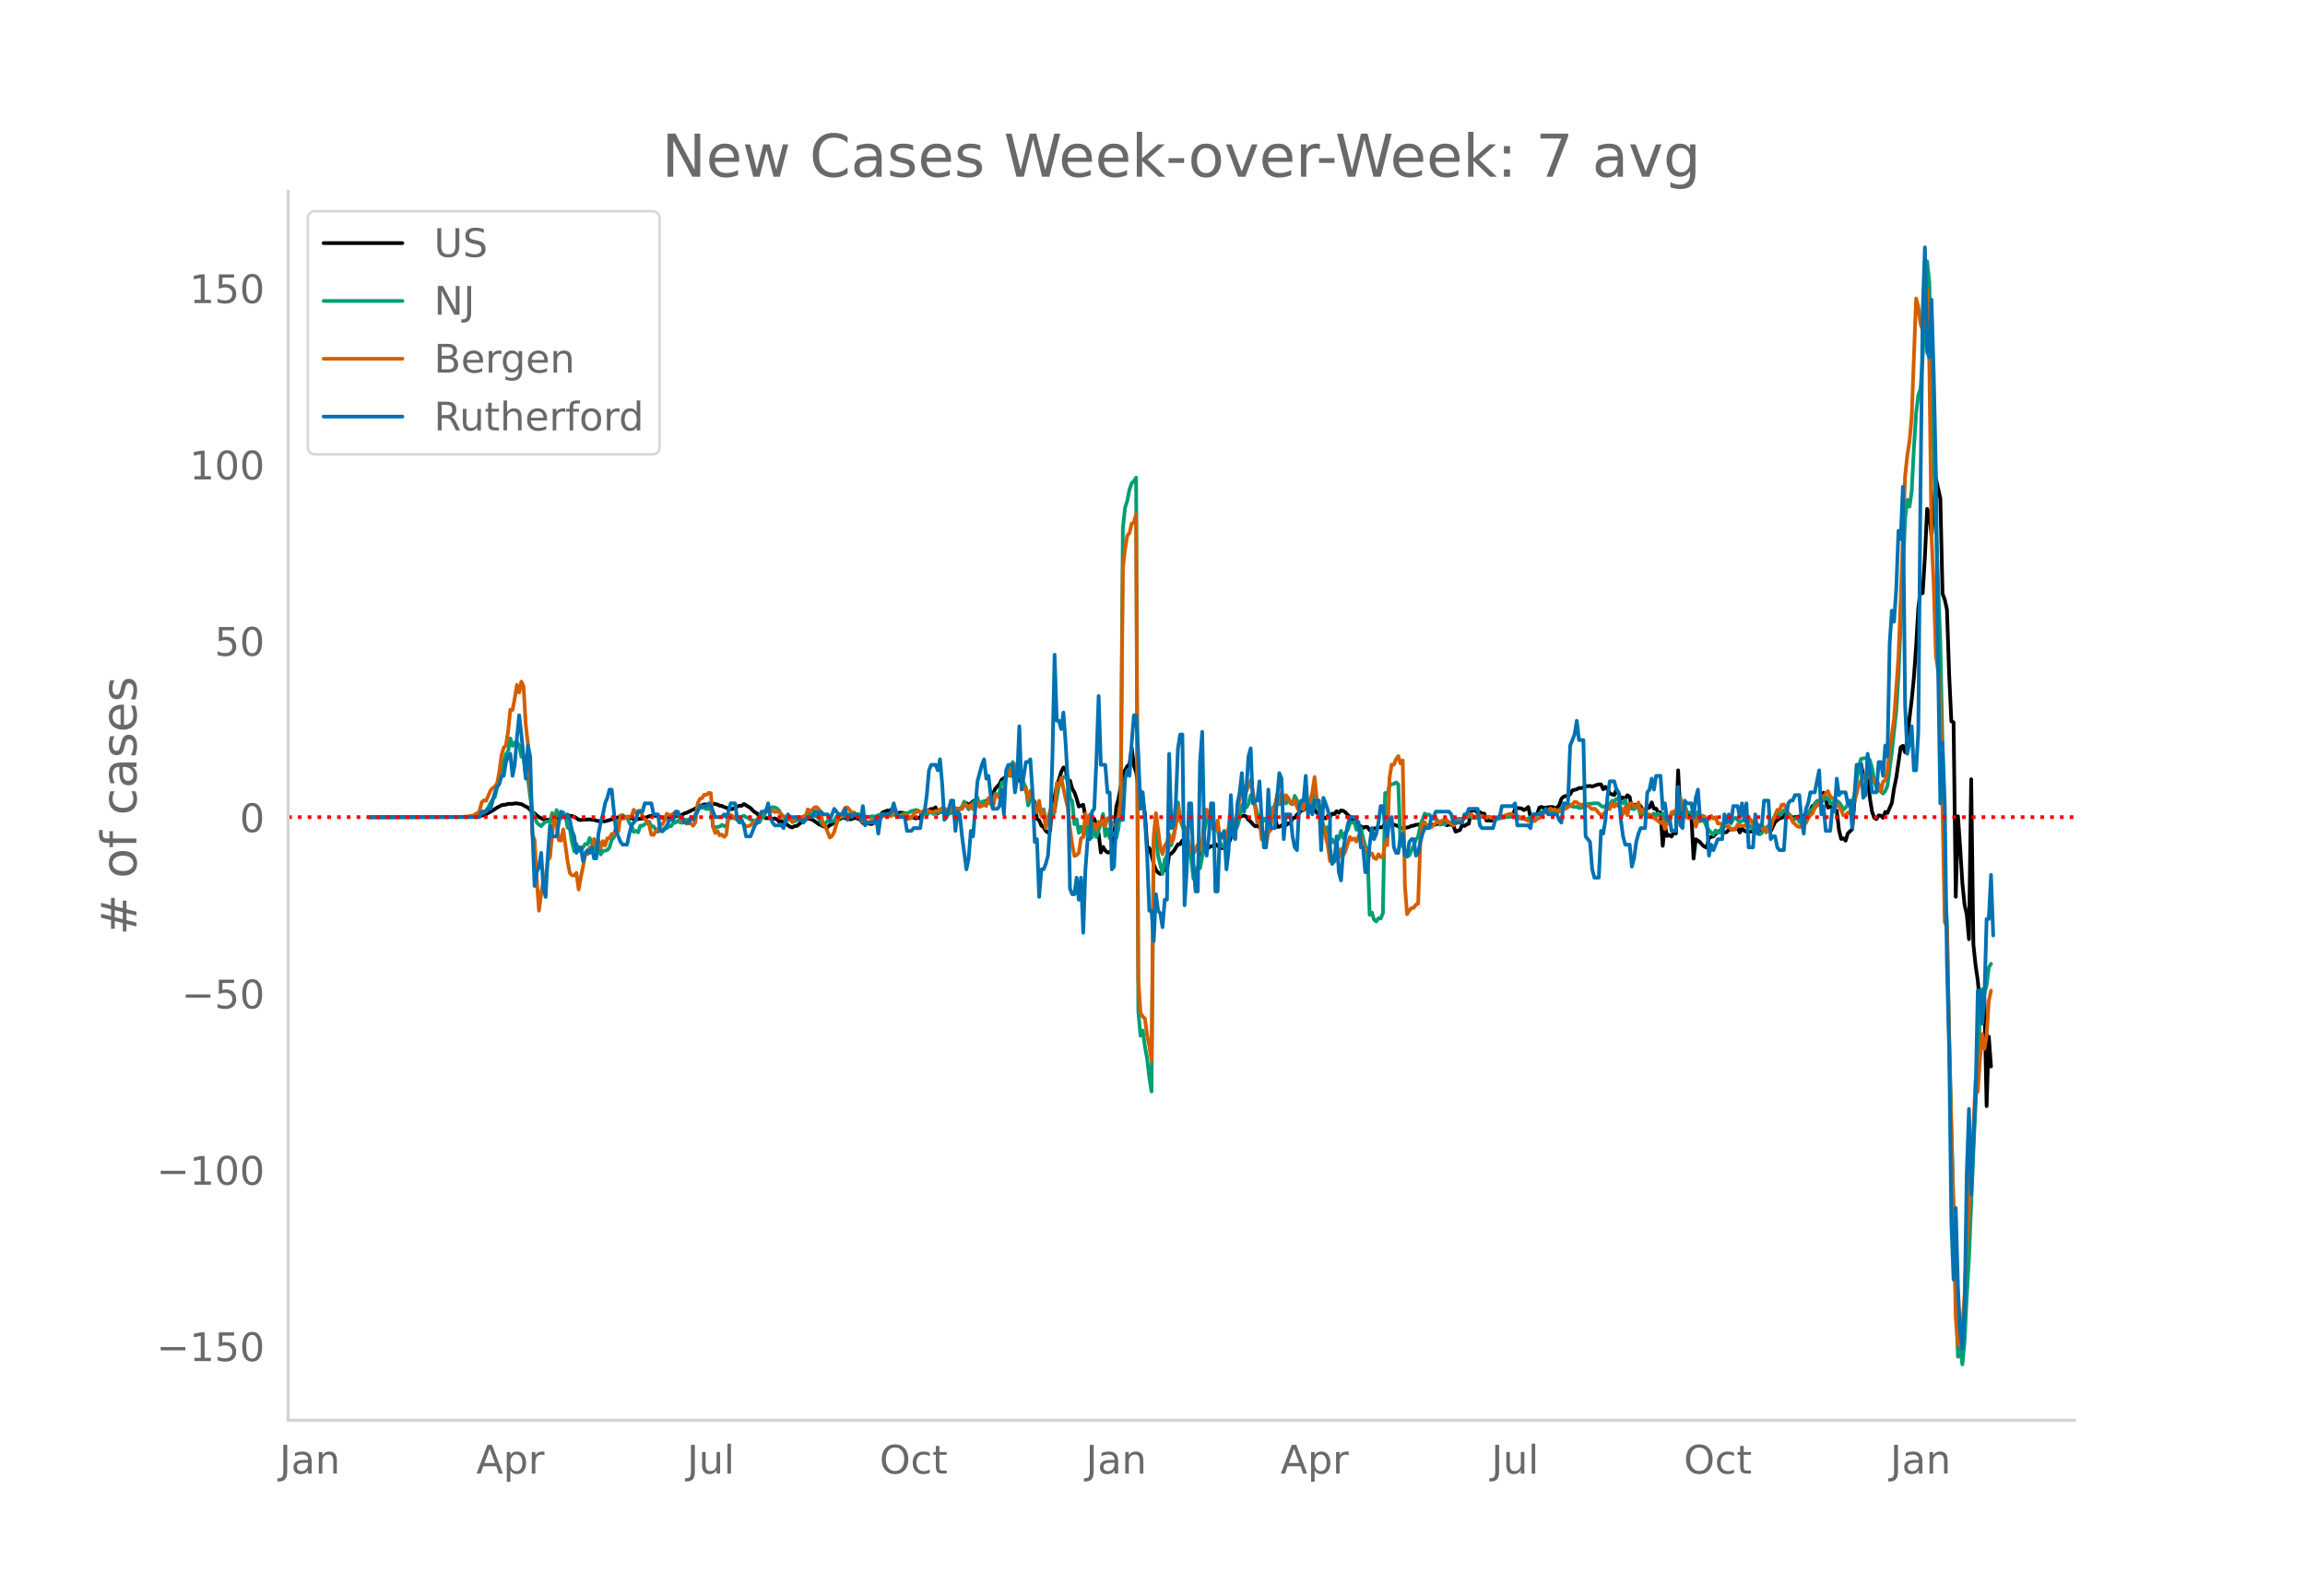 <svg height="864" viewBox="0 0 936 648" width="1248" xmlns="http://www.w3.org/2000/svg" xmlns:xlink="http://www.w3.org/1999/xlink"><defs><style>*{stroke-linecap:butt;stroke-linejoin:round}</style></defs><g id="figure_1"><path d="M0 648h936V0H0z" style="fill:#fff" id="patch_1"/><g id="axes_1"><path d="M117 576.72h725.4V77.76H117z" style="fill:none" id="patch_2"/><path clip-path="url(#p78cca2e8a1)" d="m149.973 331.808 40.265-.104 3.58-.146 1.789-.33 1.79-.615 1.789-1.002.895-.493 1.79-1.203.894-.415.895-.543 1.79-.227.894-.314 1.79.008.894-.204.895.032 1.79.279 2.684 1.457.895.863.895 1.085.894.347.895.91.895.59 1.79.92.894.194.895-.003.895.208.895-.423.894-.154.895-.036.895-.327.895-.449.895-.581.894-.2.895.362 1.79.048.894.348.895.499.895.682.895.124.895-.184 1.79-.01.894-.096.895.222.895-.02.894.325.895.194 2.684.088 1.79-.518.895-.282.895-.532.894-.006.895-.33 1.79.047.894.011.895-.144.895.432.895.047.895.39.894.124 1.79-.356.895.026 2.684-.94 1.79-.357 1.79.289.894.404.895.242 1.79-.256.894.46 2.684-.738.895-.502.895.004.895-.204.895-.534.894-.241 3.58-1.733 1.79-1.097.894-.224.895-.366.894.082 1.79-.3.895-.079 1.79.351.894.49.895.076.895.476.894.218.895.627.895.035.895-.188 1.79-.885.894-.363.895.037.895-.715 2.684 1.616.895.993.895.738.894.467.895 1.339.895.006.895-.162.895.78.894-.06.895.115.895.271.895-.288.894.439.895.89.895-.29.895.686.895.461 1.79 1.277.894.217.895-.52.894-.07 2.685-2.143 1.79-.887 1.789.433 1.79 1.201.894.737.895.285.895.547.895.076.894.216.895-.782.895-.378.895-.846 3.579-1.982.895.424.894-.556.895.946.895-.075.895-.499.895.121.894.282.895.462.895 1.245.895-.858 1.79 1.196.894.05.895-.423 1.79-3.018.894-.315.895-.971 1.79-.73.894.02.895-.395.895.755.895.227.894.459.895-.273 1.79.243.895 2.222.894-.506.895.11.895-.082.895.417.895-.262.894.198.895-2.658.895.445 1.79-1.197.894-.397.895.075.895-.745.895 2.46.894-.772.895.257.895.062.895-.381.894.172.895.412.895-1.983.895.332.895.153.894-.05.895-.208.895-1.54.895-.544.895.512.894-.473.895-.826.895-.36.895.017.894 1.258.895-.165.895-.634.895-.264.895-.533.894-.943.895-1.146.895-2.25 1.79-1.983.894-1.827.895-.536.895-.725.895-.98.894.538.895-.16.895.021.895 1.587.895.336.894 1.15.895 1.952.895 1.259 1.79 3.068.894.352.895 1.315.895 6.755.895.647.894 2.084.895.64.895 1.56.895.615.894-.765.895-12.42.895-1.157.895-4.664.895-2.522.894-3.044.895-1.815.895.127.895 6.686.894-1.472.895 3.27.895 1.465.895 2.525.895 3.244 1.79-.72.894 4.89 1.79 1.999.894-.266.895-.938.895 2.629.895 3.533.894 7.538.895-2.28.895 1.465.895.82.895-.057.894-1.138.895-5.093.895-12.253.895-3.228 1.79-9.527.894-2.157.895-1.61.895-.735.894-6.683.895 7.133.895 2.692.895 5.506.895 2.432.894 3.345.895 5.617.895 13.368.895.625.894 2.788.895 3.719.895 2.368.895 1.072.895.513.894-.788.895-.963.895.139.895-6.273.894-.42.895-.88 1.79-2.87.895-.01.894-1.53.895 1.88.895-.058.895.366.895 1.012.894.509.895-.328.895.663.895 2.128.894-1.03.895-.646.895-1.28.895-.327.895-.534.894-.188.895-.695.895.809.895-.025.894.864.895-.515.895-.334.895-.929 1.79-5.057.894-1.798.895-2.49.895-1.366.895-.491.894-.27.895.434.895 1.35.895.723.894 1.04.895.806.895-.06.895.41.895-2.53.894-.78.895.051.895-.355.895-.692.894.059.895-.547.895 4.686.895-.024.895-.57.894-.186.895.126.895-.742.895.107.895-2.175.894-.223.895-1.262.895-.658.895-1.086.894-.088.895-.88.895-1.151.895-.204.895 2.053.894.036.895 1.233.895.177.895 1.123.894.634.895.358.895-1.067.895.3.895-1.179.894.176.895-1.175.895.656.895-.973.894.155.895.625.895 1.011.895.717.895 1.106.894-.187.895 1.973.895.992.895.043.895.707.894-.466.895.076.895 1.325 1.79-.793.894.075.895-.58.895.144.895-.24.894-1.592 2.685.338 1.79.695.894.208.895.997.895-.25 1.79-.093.894-.28.895-.405.895-.105.894-.376.895-.046.895-.159.895-.027 1.79.722 2.684-.498.894-.08 1.79-.743.895-.248.894.258.895 1.032.895-.297.895.07.895.4.894 2.432 1.79-.69.895-2.123.895.506.894-.644.895-.287.895-5.414.895.066.894-.12.895 1.14.895-.379.895.627.895-.004.894 2.803.895-.092.895.21 4.474-1.662.895.006.894-.171.895.063 1.79-.274.895-2.977.894-.2 1.79.2.895.664.894-.522.895-.767.895 4.113.895-.587.895-.41.894-.235.895-2.603.895-.284.895.4 1.79-.28 1.789-.112.895.436.894-.201.895-.867.895-2.661.895-.87.895-.277.894-.083.895-.63.895-1.594 1.79-.42.894-.547.895.064.895-.265.895-.572.894.076.895-.138.895.256 1.79-.647.894-.256.895.035.895 1.977.895-.988.894 1.056.895 1.66 1.79.632.895-2.386.894 1.844.895 2.131.895-.58.895.426.894-1.364.895.686.895 4.622.895-1.477.895.169.894-.435.895.992.895 1.478.895-.301.894-.474.895-.26.895-2.102.895 2.498.895.046.894 1.563.895-.042.895 13.569.895-8.155.894 4.167.895-.432.895.668.895-1.688.895.444.894-25.65.895 18.034.895-.798.895.658.895-.36.894.849.895-.328.895 17.763.895-7.836.894.542.895.707.895 1.094.895.675.895.382.894-3.96.895-.379.895-.232.895-.957.894-.791.895-.575.895.167.895.543.895-.118.894-1.024 2.685-.17.895-.348.894 1.678.895-1.727.895 1.05.895.35.894.095 1.79-.312.895-2.953.895 2.547.894.034.895-.587.895-.193.895-.005.894.26.895.924 1.79-3.708 1.79-1.493.894-.206.895-.426.895-2.212.895.887.894 1.098.895.457 2.684-.372.895 1.067.895-1.03.895-1.49.895.958.894-2.152.895-1.68.895.106.895-1.264 1.79-.159.894-3.999 1.79 6.051.894-.389.895.741.895.326.895.608.895 7.797.894 3.642.895-.246.895.946.895-2.938 1.79-1.753 1.789-22.26.895-3.108.894-1.125.895 4.755 1.79 1.341.894 7.671.895 5.604.895 2.51.895.55.895-1.514.894.114.895.842.895-2.37.895.43 1.79-4.09.894-5.896.895-4.347 1.79-12.359.894-.563.895 2.616.895-5.056.895-8.765.894-7.395.895-9.16.895-12.525.895-15.502.894-7.492.895 1.266.895-14.633.895-19.57.895 1.894.894 9.08 1.79-23.277 1.79 8.015.894 38.72.895 2.417.895 3.987.895 26.208.894 19.21.895.388.895 70.87.895-32.69.895 12.75.894 14.416.895 8.8.895 3.916.895 10.023.894-64.953.895 67.068.895 8.57.895 6.072.895 10.375.894.296.895-2.676.895 43.027.895-28.228.894 12.132h0" style="fill:none;stroke:#000;stroke-linecap:round;stroke-width:1.5" id="line2d_1"/><path clip-path="url(#p78cca2e8a1)" d="m149.973 331.807 40.265-.096 2.684-.258.895-.194.895-.331.895-.684.894-.28.895-.897.895-1.23.895-1.795.895-1.5.894-.96 1.79-8.089.895-3.325.894-2.6.895-3.382.895-1.129.895-5.214.895 3.006.894-1.309.895-.163.895 1.301.895 4.572.894-.085.895 7.762.895 1.396.895 7.14.895 5.979.894 1.845.895 2.732.895.81.895.638.895-1.018.894-.767.895-.129.895.314.895-3.736.894 3.623.895-4.807.895 1.98.895 1.226.895-2.266.894 1.262.895 4.896.895.585.895 5.395.894 3.623.895-2.935.895 2.704.895.281.895-1.681.894-1.31.895.094.895-2.518.895 2.419.895.221.894 2.515.895-1.181.895 2.722.895-1.453.894-.097.895-.233.895-1.034.895-3.174.895-.93.894-3.92.895-2.417.895-1.22.895-1.53.894.811.895-.016.895 2.44.895 1.1.895 2.513.894-.426.895.608.895-2.713.895.041 1.79-1.287.894-.417.895 1.932.895.012.894 1.35.895.812.895-.748.895.652.895-.848.894-1.688.895.541.895-.21.895-1.315.894-.066.895-.811.895.69.895.171.895-1.15 1.79-.091.894-.373.895.064.895-.355.894-4.192.895.097.895-.124.895.071.894.54.895-.185.895-.511.895 8.02.895.002 1.79-.254.894-.695.895.47.894.258.895-3.522.895.06.895-.088 1.79.447.894-.585 1.79-.778.894.645.895.248.895.783.895.136 1.79.965.894-.062.895-1.649.895-.732.895-2.087 1.79-1.389.894-.336.895.131.894.405.895.908.895 1.658.895 1.046.895.73.894.42.895-.48.895 1.295.895-.33 3.579-1.856.895-.258.894-1.244.895.205.895.815.895-.138 1.79 1.025.894 1.93.895 1.129.895-.785.894-1.074.895.325 1.79-.302.895-1.757.894-.802.895.993.895-.018.895-.486.894-.132.895-.357.895.314.895-.053.895-.36 2.684.795 2.684.327.895-.34.895.077.895-.043.894-.489.895-.092.895-.228.895.028.895.258.894-.392.895-.129.895.39.895.099.894.345.895-.11.895-.639 2.684-.548.895-.65.895-.126.895-.302.895.212.894.73.895.496.895-.33.895 1.15.894-1.46.895.154.895.645.895-.454.895-.014.894-.428.895-1.45.895 2.33.895.414.894-.352.895-.92.895-1.761 1.79 1.607.894-1.193.895-.668.895-2.084 1.79 3.153.894-1.518.895-1.264.895-.454.895-1.603.894 3.503.895-1.75.895-.295.895 1.11.895-.306.894-.056.895 1.719.895-5.494.895.793.894-1.24.895-4.09.895.348 1.79-4.996.894 1.585.895-5.194.895 1.218.895 3.925.895-.845.894 1.934.895 2.32.895 1.923.895 7.129.894-2.767h.895l.895 2.267.895.919.895-.553.894 2.725.895-1.016.895 4.038.895-.19.894-.55.895-.067.895-2.53 1.79-10.847.894-1.76.895-1.241.895.193.895-.016.894 8.248.895 1.396.895 9.367.895-1.985.895 5.482.894-2.483.895 2.745.895-5.203.895 6.83.895-6.673.894 6.592.895-4.945.895 4.906.895-3.027.894-2.114.895-4.277.895 8.927.895-2.764.895 3.646.894-1.845.895.132.895 1.665.895-3.925.894-9.685.895-112.342.895-8.183.895-2.822.895-4.586.894-2.485.895-.893.895-1.442.895 216.744.895 9.87.894-2.055.895 6.38.895 5.012.895 7.628.894 5.726.895-101.968.895-3.96.895 10.285 1.79 7.292.894-5.899.895-1.488.895-4.086.894-.248 1.79-8.181.895-9.1.895 6.962.894 2.58.895 2.114 1.79 8.396.895 2.66.894 8.163 1.79-4.925.895.751.894-4.729.895-10.498.895-4.201.895-2.907.895-.025.894 5.086.895.373.895.854.895 5.344.894 1.72.895.438.895.29.895-4.669.895-5.47.894 1.223.895 1.682.895-1.564.895-3.476.895-4.92.894-1.142.895 1.89.895-1.395.895-3.602.894 1.568.895 2.29.895 3.846.895.528.895 2.932.894-1.626.895 1.126.895-2.31.895-1.587.894-1.285.895-1.52.895-3.11.895 2.87.895-1.044.894-.085.895.788.895-2.066.895 1.985.895.429.894-3.444.895 1.735.895 2.731.895-2.374.894 2.96.895-3.085.895-.324.895 2.34.895.488.894-5.049.895 5.245.895-.05.895 4.539 1.79 5.737.894-2.305.895 6.771.895-1.69.894 1.44.895-.669.895-1.002.895-3.231.894 2.881.895-1.985.895-1.207.895-2.693.895-.405.894-.143.895 3.126.895-1.36.895.632.895 3.996.894 3.367.895 2.804.895 25.094.895-.922.894 2.94.895.686.895-1.313.895.126.895-2.208.894-48.774.895.933.895-4.105.895-.357.894-.2.895-.588.895.837.895 24.919.895-1.56.894 5.669.895.354.895-.566.895-2.154.895-1.817.894-2.366.895-1.213.895-4.61 1.79-4.815.894.608.895-.235.895 1.018.895.783.894.016.895.691.895 1.647.895-.334.894.2.895-.785.895-.058.895.168.895-.124.894-.951.895-.52.895-.042.895.193.895-.617.894-.076.895-.4.895.105.895.488 2.684-.147.895-.433.895.38.894-.025.895-.157.895.14 2.684.69 1.79-.528 3.579-.565 1.79.337 1.79.456 2.683.396 4.474-1.916.895-.438.895-.64 2.684-.01.895-.269 1.79.134.894-.198.895-.58.895-.427.895-.735.895-.17.894-.053.895-.258.895.366.895.196.894-.072.895.473.895-.021 1.79-.719.894-.882 3.58-.332.894.21.895.862.895.467.895-.4.894.002.895-.625.895-1.538.895.313.895-1.06.894.286.895 1.071.895.507.895-1.377.894 3.296.895-.164 1.79.643.895-1.025.894.313.895 3.326 1.79-.935.894 1.004.895-.541.895.612.895-1.05.895 1.172.894-1.239.895 1.235.895-1.288.895 4.71.894-2.406.895 1.888.895-4.113.895.156.895-.62.894 1.956.895-7.965.895 5.616.895-2.488.895 2.808 1.79.433.894-1.115.895 3.586.894-2.992.895 3.35.895-.35.895 1.192.895 1.983.894 1.249 1.79 1.92.895-1.798.894.979.895-.208.895-2.632.895-1.27.895-.084.894-.482.895.776.895-1.748.895-.442 1.79 1.714.894-.54.895-.09.895.38.894 1.572.895.62.895 1.188.895-.242.895.917.894 1.23.895-.592.895-1.864.895-.147 1.79-1.822.894-1.472.895-1.895.895-1.537.894 1.666.895-.926.895-1.237.895.686.895 1.136.894.4.895 2.207.895-1.103.895-.191.894 1.651.895-.352.895-1.168.895-.763.895-1.796.894-.822.895-.143.895-2.45.895-1.104.894-.06.895.07.895-.763.895.041.895-.75.894 2.012.895.758.895-1.442.895.115.895.627.894 1.182.895 1.773.895-.843.895-1.19.894.667.895-1.658.895-2.84 1.79-11.625.894-3.132 1.79-.318.895-.207.894 1.05.895 3.038.895 5.164.895 2.95.895 1.055.894.58.895.782.895-1.04.895-2.15 1.79-13.873 1.789-16.528.895-14.248 2.684-63.782.895-7.626.895 2.715.894-6.087.895-17.62.895-14.174.895-7.46.894-2.472.895-12.62.895-21.59.895-17.597.895 8.648.894 45.983.895 23.138.895 29.024 1.79 48.205.894 42.806.895 57.171.895 13.085.895 46.27 2.684 107.268.895 23.221.895-3.798.894 6.924.895-9.503.895-18.21.895-15.706 1.79-42.912.894-19.748.895-14.39.895-21.792.894-10.111.895 1.769.895-3.37.895-7.202.894-1.504h0" style="fill:none;stroke:#009e73;stroke-linecap:round;stroke-width:1.5" id="line2d_2"/><path clip-path="url(#p78cca2e8a1)" d="m149.973 331.807 36.686-.11 3.579-.131.895-.307.894.022.895-.593.895-.417.895-.921.895-3.534.894-.834.895.176 1.79-4.148.895-1.053.894-.527.895-1.338.895-4.675.895-6.737.894-3.116.895-.834.895-5.838.895-8.734.895.11.894-4.697.895-5.442.895 3.072.895-4.41.894 1.996.895 15.603.895 7.77.895 14.264.895 22.406.894 2.216.895 15.999.895 12.75.895-7.132.895-5.004.894-1.12.895-7.153.895-1.295.895-9.459.894-7.637.895 3.797.895 6.364.895.198.895-4.587 1.79 13.167.894 4.587.895.944.894.022.895-1.01.895 6.715.895-5.113.895-4.191.894-5.026h.895l.895-2.721.895.57.895-3.994.894 1.536.895-.965.895 3.204.895-2.94.894 1.843.895-2.963.895-.11.895-1.668.895.066.894-2.523.895 1.36.895-6.452.895 1.317.894-.176.895-.68 1.79.022.895-2.787.894 1.426.895-.877.895-.198.895 2.107.895 1.448.894.659.895 1.777.895 3.797.895.11.894-1.493.895-.746.895-1.383.895-.768.895-1.492.894-2.7.895.462.895.175.895-.746.894-.176.895-.307.895 2.59.895 1.119.895-.549.894 1.449.895-.176.895.154.895.856.895-1.493.894-7.527.895-1.865.895-.33.895-1.404.894.066.895-.812.895.154.895 13.562.895 2.59.894-.813.895 1.778.895-.33.895.944.894-.877.895-7.22.895-.812 1.79 1.14.894.418.895-.483.895 1.624.895 1.097.894.834.895-.066.895-.35.895-.966.895-.154.894-1.448.895-.834.895-1.164.895-.526.895-1.23.894.747.895-.9 1.79 1.098.894-.396.895.55.895.877.895.505.895 1.031.894.351.895-.483.895 1.449.895-.944 1.79-1.01.894.308.895-.483.895-.044.894-2.809.895.659.895-.352.895-1.119.895-.11.894.834.895 2.151.895 4.17.895.724 1.79 4.477.894-.659.895-1.558.895-3.313.894-2.107.895-.878.895-2.019.895-1.602.894-.11 1.79 2.217.895-.198.895 1.207 1.79 1.383.894 1.295.895-.352.895.571.894.11.895-1.098.895-.043 1.79-.637.894.022.895-1.01.895.045.895-.198 1.79.154.894-1.624.895.175.894 1.405 1.79.35.895-.614.895-.087.894 1.536.895-.351.895-1.537.895-.702.895-.46.894.46.895-.066.895-.855.895-.11.894.592 1.79.417.895-.548.895-.022.894-.659 1.79-.22.895.352.894.505.895-.198.895-1.119.895 1.12.895-.79.894.416.895-.241.895-1.866.895.286.895.987.894-1.075.895 1.778.895-.637.895-2.37.894 2.129 1.79-.812.895.417.895-3.226.894 1.382.895 2.568.895-4.806.895-.198.894.988.895-2.15.895.394.895-7.351.895-2.963.894 3.248.895-3.116.895-1.427.895.79.895-.11.894 5.904.895 3.292.895-.066.895 4.17.894-3.468.895 3.182.895 4.301.895 1.317.895-4.784.894 6.342.895-2.063.895 6.891 1.79-7.242.894-2.414.895 3.073.895-11.741.895 1.163.894-3.336 1.79 8.537.895 3.511.894 8.69.895 6.255.895 4.784.895-.351.895-.944.894-5.925.895-.417.895-9.59.895 4.257.895-3.84.894 4.543.895-.834.895 2.458.895-3.292.894 1.382.895-2.699.895 3.138.895-3.27.895.549.894 1.865 1.79.637.895-4.17.894-4.784.895-95.77.895-7.593.895-5.464.895-1.076.894-3.818.895-.395.895-3.402.895 189.214.895 13.255.894 1.514.895.834.895 6.65.895 4.389.894 6.144.895-91.424.895-9.152 1.79 13.804.894 2.831.895-3.533.895-1.12.895-3.357.894 3.511.895-1.953.895-5.31.895-7.374.895 5.53.894 1.426.895 1.207.895 2.831.895 4.06.895 2.348.894 1.624.895-2.085.895-1.645.895 2.37.894-3.71.895-10.928.895-1.997.895 3.577.895.461.894 4.038.895.285.895-3.928.895 6.693.894.373.895-1.185.895.11.895-3.182.895-7.198.894 6.298.895-1.755.895-3.16.895-6.32.895-3.315.894-1.053.895 1.712.895-1.822.895-2.611.894 4.652 1.79 12.597.895-1.405.895 8.252.894-2.765.895 4.828.895-4.806.895-1.01.894-8.69.895.702.895-6.627.895 3.357.895-4.016.894 3.336.895-2.282.895 1.14.895 1.625.895.724.894-1.624.895 2.919.895 1.69.895-2.393.894 1.778.895-4.301.895.548.895.264.895-3.621.894-6.101.895 9.13.895 2.26.895 7.483.894.79.895 4.455.895 3.555.895 6.43.895-1.953.894 1.734.895-2.656.895 1.427.895-3.358.894 2.502.895-1.712 1.79-5.75.895 1.12.894-.527.895 1.273.895-2.392.895.285.895 3.665.894 1.975.895-.483.895 2.239.895-.505.894 1.91.895.372.895-1.931.895 1.207.895-.066.894-5.618.895.768.895-27.278.895-5.42.894.087.895-2.304.895-1.207.895 2.963.895-1.23.894 50.848.895 11.587.895-1.514.895-.965.895-.11.894-1.273.895-.395.895-25.544.895-7.33.894-.154.895 1.383.895.175.895.44.895-.769.894-.987.895-.68.895.745.895-1.163 1.79-.044.894.988.895.527.895.658 1.79-1.47.894-.593.895-.307 1.79-1.405.894-.746.895-.153.895.943.894.154.895-.066.895-.33.895.067.895.46.894.22.895-.33 1.79.55.894.526.895-.307.895-.724.895-.066 1.79-.68 1.789-.527.895.33.895.811.894-.11.895.264.895.504.895.154 1.79 1.01.894-.22.895.198.895.022.894-.944.895-.198 1.79-2.106.894-.395 1.79-1.427.895.57.895-.24 1.79.965 1.789-1.053.895-.154.894-.724 1.79-1.098.895-.987.894.175.895.834.895.176.895-.132.895.637.894-.417.895 1.031.895.702.895-.263.894.702.895 1.141.895.79.895-.24.895-1.098.894-1.514.895.417.895-2.48.895 1.536.895-1.229.894 1.097.895.57.895 2.546.895-2.874.894 3.313.895-4.718.895-.022.895 1.141.895.066.894-1.624.895 4.258.895-1.515.895 2.414.894.856.895-1.185.895 1.032.895.329 1.79 1.382.894.812.895-.877.895 3.27.894-2.788.895.132.895-4.148.895-.307.895-.439.894 1.888.895-6.65.895 4.455.895-.132.895 3.358.894.22.895-.22.895-1.427.895 5.114.894-2.765.895.658.895-2.348.895.373.895.834.894.241.895-1.36.895 1.075.895-.549.894 2.546.895-.022 1.79 1.25 1.79-.13.894 1.36.895-.395.895.153.895-1.821.894.439 1.79.175 2.684-2.523.895 2.128.895-1.492.895 1.251.894.966.895.768.895-.615.895 2.15.894-1.491.895-.154.895-3.16.895-1.975.895-2.436.894.285.895-2.304.895-.176.895 1.493.895 2.94.894.264.895 2.436 1.79 1.711.894.351.895-.79.895-1.711.895.877.895-1.997.894-1.14.895-.79.895-2.13 1.79-1.865.894-2.809.895-.153 1.79-2.063.894 2.04.895.878.895.022.895 2.941.895.198.894 1.667.895 2.063.895-.044.895-1.053.894.373.895-3.094.895-1.558 1.79-6.957.894-1.712.895-1.163.895-1.36.895 1.25.894-1.01.895.79.895 1.91.895-.746.895 1.756.894 2.984.895-4.016.895-.526.895-3.929.895-8.273 1.79-12.728 1.789-25.062.894-22.977 1.79-50.43.895-8.515.895-5.662.894-9.964 1.79-48.148.895 3.358.894 6.913.895 2.523.895-7.549.895-9.327.895 30.22.894 70.62.895 19.619.895 28.836.895 6.1.894 10.36 1.79 91.555.895 1.91.895 45.47.894 37.659.895 32.61.895 43.124.895 10.907.895-.659.894-6.627.895-12.794.895-22.056.895-12.618.894-21.902.895-10.687.895-20.322.895 4.784.895-13.255.894-10.073.895 6.013.895-5.31.895-14.177.894-4.148h0" style="fill:none;stroke:#d55e00;stroke-linecap:round;stroke-width:1.5" id="line2d_3"/><path clip-path="url(#p78cca2e8a1)" d="M149.973 331.807h44.739l.895-2.235h1.79l.894-1.118h.895l1.79-6.706.894-2.235.895-1.118.895-3.353h.894l.895-5.589.895-2.235.895-1.118.895 8.942.894-4.471.895-11.177.895-8.942.895 7.824 1.79 17.883.894-13.412.895 4.47.895 30.179.894 22.354.895-5.588.895-2.236.895-5.588.895 14.53.894 3.353.895-16.766.895-12.294.895 4.47h1.79l.894-5.588.895-4.471.895 2.235h.894l.895-1.117.895 2.235.895 4.471.894 2.235.895 6.707.895-2.236h.895l.895 5.589.894-3.353.895-1.118.895 1.118.895-2.236.895 4.471h.894l.895-10.06.895-4.47.895-3.353.894-4.471.895-2.236.895-3.353h.895l.895 8.942.894 7.824 1.79 4.47.895 1.119h1.79l.894-4.471.895-3.353 1.79-2.236.894-3.353h1.79l.895-3.353h2.684l.895 4.47h1.79l.894 6.707h.895l.895-1.118h.894l.895-3.353h1.79l.894-3.353h.895l.895 2.235h.895l.895 2.236h1.79l.894-2.236.895 1.118.895-2.235.894-1.118.895-2.235h2.684l.895-1.118.895 1.118 1.79 4.47h2.684l.895-1.117.894 1.117.895-2.235.895-3.353h1.79l.894 6.706.895 1.118.895-1.118.895 2.236.894 4.47h1.79l1.79-4.47.894-1.118 1.79-4.471h1.79l.894-3.353.895 5.588.895 2.236.895 1.118h2.684l.895 1.117.895-3.353.894-2.235.895 1.117h2.684l.895 1.118h.895l.895 1.118 1.79-2.236h1.789l.895-2.235h.895l.894 1.118.895-1.118.895 1.118h1.79l.894 2.235 1.79-4.47 1.79 2.235h1.789l.895-2.236.894 4.471.895-2.235.895 1.117.895-1.117h1.79l.894 2.235.895-5.588.895 7.824.895-1.118h2.684l.895-2.236.894 6.707.895-6.707.895-1.117h2.684l.895-1.118.895-3.353.895 3.353.894 2.235h2.685l.895 5.589h1.79l.894-1.118h2.684l.895-5.588.895-1.118.895-6.706.894-10.06.895-2.235h1.79l.895 2.235.894-4.47.895 10.059.895 14.53.895-1.118 1.79-6.706h.894l.895 12.295.895-7.824.894 1.118.895 8.941 1.79 13.413.895-4.47.894-11.178.895 2.235 1.79-22.354 1.79-6.706.894-2.236.895 7.824.895-1.117.894 7.824.895 5.588h1.79l.894-1.117.895-6.707.895 10.06.895-17.884.895-2.235h1.79l.894 11.177.895-5.589.895-21.236.894 25.707 1.79-11.177h.895l.894-1.118.895 13.413.895 20.119.895-1.118.895 23.472.894-11.177h.895l.895-2.235.895-3.354.894-12.294.895-26.826.895-42.473.895 26.825h.895l.894 3.353.895-6.706.895 12.295.895 15.648.894 43.591.895 2.236h.895l.895-6.707.895 8.942.894-8.942.895 22.355.895-25.708.895-12.295h.895l.894-11.177.895-1.118.895-20.119.895-25.707.894 27.943h1.79l.895 11.177h.895l.894 31.296.895-1.118.895-19h2.684l.895-16.767.895-3.353.895 2.236.894-13.413.895-11.177h.895l.895 15.648.895 22.354.894-6.706.895 10.06.895 15.647.895 22.355h.894l.895 12.295.895-19.001.895 6.706.895 1.118.894 5.588.895-11.177h.895l.895-59.24.894 30.18.895-1.118.895-8.942.895-22.354.895-5.59h.894l.895 69.3.895-14.53.895-26.826h.895l.894 24.59.895 11.177h.895l.895-52.533.894-12.295.895 45.827.895 4.47.895-7.824.895-13.412h.894l.895 35.767h.895l.895-23.472.894 1.117.895-2.235.895 15.648.895-7.824.895-22.354.894 16.765.895 1.118.895-14.53.895-4.471.895-7.824.894 15.648.895-8.942.895-13.412.895-3.353.894 22.354.895-1.118h.895l.895-7.824.895 15.648.894 11.177h.895l.895-23.472.895 15.648h1.79l.894-12.295.895-10.059.895 2.235.894 24.59.895-10.06h1.79l.895 8.942.894 4.471.895 1.118.895-17.883.895-2.236h.894l.895-10.06.895 15.649.895-3.353.895 3.353.894-5.589h1.79l.895 20.119.894-21.237.895 2.236 1.79 5.588v12.295l.895 6.707.894-1.118.895-10.06.895 14.53.895 3.354.894-12.295.895-5.589.895-4.47.895-3.354h1.79l1.789 2.236.895 10.06h.895l.894 10.059h.895l.895-11.177.895-6.707.894 4.471.895-2.235.895-4.471.895-6.706h.895l.894 7.824.895 4.47.895-6.706.895-1.118.894 12.295.895 2.236h.895l.895-6.707.895-1.117.894 8.941h.895l.895-5.588.895-1.118h.895l.894 6.706.895-1.117.895-4.471.895-3.353.894-2.236h1.79l.895-4.47h.895l.894-2.236h5.369l.895 1.118.895 3.353h3.579l.895-3.353h.894l.895-2.236h3.58l.894 6.707.895 1.117h4.474l.894-3.353.895-1.118h.895l.895-4.47h4.474l.895-1.118.894 8.942h4.474l.895 1.117.895-5.588h3.579l1.79-2.236.894 2.236h3.58l.894 2.235.895 1.118.895-7.824h1.79l.894-23.472 1.79-4.471.894-5.589.895 7.824h1.79l.895 39.12 1.79 2.236.894 11.177.895 3.353h1.79l.894-19.001.895 1.118.895-5.589.894-10.06.895-5.588h1.79l.895 3.353.894 1.118.895 11.177.895 6.706.895 3.354h1.79l.894 8.941.895-3.353.895-6.706.894-3.353.895-2.236h1.79l.894-14.53.895-1.118.895-4.47.895 4.47.895-5.588h1.79l.894 13.412.895-2.235.894 6.706.895-1.118.895 5.589h1.79l.894-17.883.895 15.648.895 1.117.895-11.177.895 1.118h1.79l.894 5.588.895-7.824.894-3.353.895 12.295h2.685l.894 14.53.895-4.47.895 2.235 1.79-4.47h1.79l.894-10.06.895 3.353.894-3.353.895 3.353.895-6.706h1.79l.894 4.47.895-5.588.895 6.706.895-6.706.894 17.883h1.79l.895-13.412.895 7.824.894-3.353h.895l.895-10.06h1.79l.894 15.648.895-1.118h.895l.895 4.471.894 1.118h1.79l.895-13.413.895-5.588.894-1.118h.895l.895-2.235h1.79l.894 10.06.895 5.588.895-10.06.895-2.235.894-4.471h1.79l1.79-8.942.894 17.884.895-3.353.895 10.059h1.79l.894-8.942.895 1.118.895-13.413.895 6.707.894-1.118h1.79l.895 4.47.894-1.117.895 11.177 1.79-25.707h1.79l.894 13.412.895-1.117.895-16.766.894 6.706.895 8.942h1.79l.895-12.295h.894l.895 5.589.895-12.295.895 4.47.895-45.826.894-13.412.895 4.47.895-13.412.895-23.472.894 3.353.895-21.237.895 88.3.895 20.119.895-4.47.894-6.707.895 17.883h.895l.895-15.648.894-99.477.895-71.534.895-25.707.895 42.473.895 2.236.894-23.472.895 30.178.895 40.238.895 79.358.894 54.768.895-24.59.895 24.59.895 64.827.895 34.65.894 70.416.895 23.472.895-29.06.895 32.413.895 17.884.894 6.706.895-15.648.895-55.886.895-25.708.894 34.65.895-22.355.895-17.883.895-42.473h.895l.894 13.412.895-10.06.895-32.413h.895l.894-17.884.895 24.59h0" style="fill:none;stroke:#0072b2;stroke-linecap:round;stroke-width:1.5" id="line2d_4"/><path clip-path="url(#p78cca2e8a1)" d="M117 331.807h725.4" style="fill:none;stroke:red;stroke-dasharray:1.5,2.475;stroke-dashoffset:0;stroke-width:1.5" id="line2d_5"/><path d="M117 576.72V77.76" style="fill:none;stroke:#d3d3d3;stroke-linecap:square;stroke-linejoin:miter;stroke-width:1.25" id="patch_3"/><path d="M117 576.72h725.4" style="fill:none;stroke:#d3d3d3;stroke-linecap:square;stroke-linejoin:miter;stroke-width:1.25" id="patch_4"/><g id="matplotlib.axis_1"><g id="xtick_1"><g style="fill:#696969" transform="matrix(.16 0 0 -.16 113.481 598.378)" id="text_1"><defs><path d="M9.813 72.906h9.859V5.078q0-13.187-5-19.14-5-5.954-16.094-5.954h-3.75v8.297h3.078q6.531 0 9.219 3.672Q9.813-4.39 9.813 5.078z" id="DejaVuSans-74"/><path d="M34.281 27.484q-10.89 0-15.093-2.484-4.204-2.484-4.204-8.5 0-4.781 3.157-7.594 3.156-2.797 8.562-2.797 7.485 0 12 5.297 4.516 5.297 4.516 14.078v2zm17.922 3.72V0H43.22v8.297Q40.14 3.328 35.547.953q-4.594-2.375-11.234-2.375-8.391 0-13.36 4.719Q6 8.016 6 15.922q0 9.219 6.172 13.906 6.187 4.688 18.437 4.688h12.61v.89q0 6.203-4.078 9.594-4.078 3.39-11.453 3.39-4.688 0-9.141-1.124-4.438-1.125-8.531-3.375v8.312q4.921 1.906 9.562 2.844 4.64.953 9.031.953 11.875 0 17.735-6.156 5.86-6.14 5.86-18.64z" id="DejaVuSans-97"/><path d="M54.89 33.016V0h-8.984v32.719q0 7.765-3.031 11.61-3.031 3.858-9.078 3.858-7.281 0-11.484-4.64-4.204-4.625-4.204-12.64V0H9.08v54.688h9.03v-8.5q3.235 4.937 7.594 7.374Q30.078 56 35.797 56q9.422 0 14.25-5.828 4.844-5.828 4.844-17.156z" id="DejaVuSans-110"/></defs><use xlink:href="#DejaVuSans-74"/><use x="29.492" xlink:href="#DejaVuSans-97"/><use x="90.771" xlink:href="#DejaVuSans-110"/></g></g><g id="xtick_2"><g style="fill:#696969" transform="matrix(.16 0 0 -.16 193.399 598.378)" id="text_2"><defs><path d="M34.188 63.188 20.797 26.906h26.812zm-5.579 9.718h11.188L67.578 0h-10.25l-6.64 18.703h-32.86L11.188 0H.78z" id="DejaVuSans-65"/><path d="M18.11 8.203v-29H9.077v75.484h9.031v-8.296q2.844 4.875 7.157 7.234Q29.594 56 35.594 56q9.968 0 16.187-7.906 6.235-7.907 6.235-20.797T51.78 6.484q-6.218-7.906-16.187-7.906-6 0-10.328 2.375-4.313 2.375-7.157 7.25zm30.578 19.094q0 9.906-4.079 15.547-4.078 5.64-11.203 5.64-7.14 0-11.218-5.64-4.079-5.64-4.079-15.547 0-9.906 4.078-15.547 4.079-5.64 11.22-5.64 7.124 0 11.202 5.64t4.078 15.547z" id="DejaVuSans-112"/><path d="M41.11 46.297q-1.516.875-3.297 1.281Q36.03 48 33.89 48q-7.625 0-11.703-4.953-4.079-4.953-4.079-14.234V0H9.08v54.688h9.03v-8.5q2.844 4.984 7.375 7.39Q30.031 56 36.531 56q.922 0 2.047-.125 1.125-.11 2.484-.36z" id="DejaVuSans-114"/></defs><use xlink:href="#DejaVuSans-65"/><use x="68.408" xlink:href="#DejaVuSans-112"/><use x="131.885" xlink:href="#DejaVuSans-114"/></g></g><g id="xtick_3"><g style="fill:#696969" transform="matrix(.16 0 0 -.16 279.011 598.378)" id="text_3"><defs><path d="M8.5 21.578v33.11h8.984V21.922q0-7.766 3.016-11.656 3.031-3.875 9.094-3.875 7.265 0 11.484 4.64 4.234 4.64 4.234 12.656v31h8.985V0h-8.984v8.406Q42.047 3.422 37.718 1q-4.313-2.422-10.032-2.422-9.421 0-14.312 5.86Q8.5 10.296 8.5 21.578zM31.11 56z" id="DejaVuSans-117"/><path d="M9.422 75.984h8.984V0H9.422z" id="DejaVuSans-108"/></defs><use xlink:href="#DejaVuSans-74"/><use x="29.492" xlink:href="#DejaVuSans-117"/><use x="92.871" xlink:href="#DejaVuSans-108"/></g></g><g id="xtick_4"><g style="fill:#696969" transform="matrix(.16 0 0 -.16 357.151 598.378)" id="text_4"><defs><path d="M39.406 66.219q-10.75 0-17.078-8.016-6.312-8-6.312-21.828 0-13.766 6.312-21.781 6.328-8 17.078-8 10.735 0 17.016 8 6.281 8.015 6.281 21.781 0 13.828-6.281 21.828-6.281 8.016-17.016 8.016zm0 8q15.328 0 24.5-10.281 9.188-10.282 9.188-27.563 0-17.234-9.188-27.516-9.172-10.28-24.5-10.28-15.375 0-24.593 10.25-9.204 10.265-9.204 27.546t9.204 27.563q9.218 10.28 24.593 10.28z" id="DejaVuSans-79"/><path d="M48.781 52.594v-8.407q-3.812 2.11-7.64 3.157-3.828 1.047-7.735 1.047-8.75 0-13.593-5.547-4.829-5.532-4.829-15.547 0-10.016 4.829-15.563 4.843-5.53 13.593-5.53 3.907 0 7.735 1.046 3.828 1.047 7.64 3.156V2.094Q45.016.344 40.984-.531q-4.015-.89-8.562-.89-12.36 0-19.64 7.765-7.266 7.765-7.266 20.953 0 13.375 7.343 21.031Q20.22 56 33.016 56q4.14 0 8.093-.86 3.953-.843 7.672-2.546z" id="DejaVuSans-99"/><path d="M18.313 70.219V54.688h18.5v-6.985h-18.5V18.016q0-6.688 1.828-8.594 1.828-1.906 7.453-1.906h9.218V0h-9.218q-10.407 0-14.36 3.875-3.953 3.89-3.953 14.14v29.688H2.687v6.984h6.594V70.22z" id="DejaVuSans-116"/></defs><use xlink:href="#DejaVuSans-79"/><use x="78.711" xlink:href="#DejaVuSans-99"/><use x="133.691" xlink:href="#DejaVuSans-116"/></g></g><g id="xtick_5"><g style="fill:#696969" transform="matrix(.16 0 0 -.16 440.971 598.378)" id="text_5"><use xlink:href="#DejaVuSans-74"/><use x="29.492" xlink:href="#DejaVuSans-97"/><use x="90.771" xlink:href="#DejaVuSans-110"/></g></g><g id="xtick_6"><g style="fill:#696969" transform="matrix(.16 0 0 -.16 519.994 598.378)" id="text_6"><use xlink:href="#DejaVuSans-65"/><use x="68.408" xlink:href="#DejaVuSans-112"/><use x="131.885" xlink:href="#DejaVuSans-114"/></g></g><g id="xtick_7"><g style="fill:#696969" transform="matrix(.16 0 0 -.16 605.607 598.378)" id="text_7"><use xlink:href="#DejaVuSans-74"/><use x="29.492" xlink:href="#DejaVuSans-117"/><use x="92.871" xlink:href="#DejaVuSans-108"/></g></g><g id="xtick_8"><g style="fill:#696969" transform="matrix(.16 0 0 -.16 683.747 598.378)" id="text_8"><use xlink:href="#DejaVuSans-79"/><use x="78.711" xlink:href="#DejaVuSans-99"/><use x="133.691" xlink:href="#DejaVuSans-116"/></g></g><g id="xtick_9"><g style="fill:#696969" transform="matrix(.16 0 0 -.16 767.567 598.378)" id="text_9"><use xlink:href="#DejaVuSans-74"/><use x="29.492" xlink:href="#DejaVuSans-97"/><use x="90.771" xlink:href="#DejaVuSans-110"/></g></g></g><g id="matplotlib.axis_2"><g id="ytick_1"><g style="fill:#696969" transform="matrix(.16 0 0 -.16 63.553 552.69)" id="text_10"><defs><path d="M10.594 35.5h62.593v-8.297H10.594z" id="DejaVuSans-8722"/><path d="M12.406 8.297h16.11v55.625l-17.532-3.516v8.985l17.438 3.515h9.86V8.296H54.39V0H12.406z" id="DejaVuSans-49"/><path d="M10.797 72.906h38.719v-8.312H19.828v-17.86q2.14.735 4.281 1.094 2.157.36 4.313.36 12.203 0 19.328-6.688 7.14-6.688 7.14-18.11 0-11.765-7.328-18.296-7.328-6.516-20.656-6.516-4.593 0-9.36.781-4.75.782-9.827 2.344v9.922q4.39-2.39 9.078-3.563 4.687-1.171 9.906-1.171 8.453 0 13.375 4.437 4.938 4.438 4.938 12.063 0 7.609-4.938 12.047-4.922 4.453-13.375 4.453-3.953 0-7.89-.875-3.922-.875-8.016-2.735z" id="DejaVuSans-53"/><path d="M31.781 66.406q-7.61 0-11.453-7.5Q16.5 51.422 16.5 36.375q0-14.984 3.828-22.484 3.844-7.5 11.453-7.5 7.672 0 11.5 7.5 3.844 7.5 3.844 22.484 0 15.047-3.844 22.531-3.828 7.5-11.5 7.5zm0 7.813q12.266 0 18.735-9.703 6.468-9.688 6.468-28.141 0-18.406-6.468-28.11-6.47-9.687-18.735-9.687-12.25 0-18.718 9.688-6.47 9.703-6.47 28.109 0 18.453 6.47 28.14Q19.53 74.22 31.78 74.22z" id="DejaVuSans-48"/></defs><use xlink:href="#DejaVuSans-8722"/><use x="83.789" xlink:href="#DejaVuSans-49"/><use x="147.412" xlink:href="#DejaVuSans-53"/><use x="211.035" xlink:href="#DejaVuSans-48"/></g></g><g id="ytick_2"><g style="fill:#696969" transform="matrix(.16 0 0 -.16 63.553 481.09)" id="text_11"><use xlink:href="#DejaVuSans-8722"/><use x="83.789" xlink:href="#DejaVuSans-49"/><use x="147.412" xlink:href="#DejaVuSans-48"/><use x="211.035" xlink:href="#DejaVuSans-48"/></g></g><g id="ytick_3"><g style="fill:#696969" transform="matrix(.16 0 0 -.16 73.733 409.488)" id="text_12"><use xlink:href="#DejaVuSans-8722"/><use x="83.789" xlink:href="#DejaVuSans-53"/><use x="147.412" xlink:href="#DejaVuSans-48"/></g></g><g id="ytick_4"><use xlink:href="#DejaVuSans-48" style="fill:#696969" transform="matrix(.16 0 0 -.16 97.32 337.886)" id="text_13"/></g><g id="ytick_5"><g style="fill:#696969" transform="matrix(.16 0 0 -.16 87.14 266.285)" id="text_14"><use xlink:href="#DejaVuSans-53"/><use x="63.623" xlink:href="#DejaVuSans-48"/></g></g><g id="ytick_6"><g style="fill:#696969" transform="matrix(.16 0 0 -.16 76.96 194.683)" id="text_15"><use xlink:href="#DejaVuSans-49"/><use x="63.623" xlink:href="#DejaVuSans-48"/><use x="127.246" xlink:href="#DejaVuSans-48"/></g></g><g id="ytick_7"><g style="fill:#696969" transform="matrix(.16 0 0 -.16 76.96 123.082)" id="text_16"><use xlink:href="#DejaVuSans-49"/><use x="63.623" xlink:href="#DejaVuSans-53"/><use x="127.246" xlink:href="#DejaVuSans-48"/></g></g><g style="fill:#696969" transform="matrix(0 -.2 -.2 0 55.393 379.813)" id="text_17"><defs><path d="M51.125 44H36.922l-4.11-16.313h14.313zm-7.328 27.781-5.078-20.265h14.265L58.11 71.78h7.813L60.89 51.516h15.234V44h-17.14l-4-16.313h15.53V20.22H53.079L48 0h-7.813l5.032 20.219H30.906L25.875 0h-7.86l5.079 20.219H7.719v7.468h17.187L29 44H13.281v7.516h17.625l4.985 20.265z" id="DejaVuSans-35"/><path d="M30.61 48.39q-7.22 0-11.422-5.64-4.204-5.64-4.204-15.453 0-9.813 4.172-15.453 4.188-5.64 11.453-5.64 7.188 0 11.375 5.655 4.203 5.672 4.203 15.438 0 9.719-4.203 15.406-4.187 5.688-11.375 5.688zm0 7.61q11.718 0 18.406-7.625 6.703-7.61 6.703-21.078 0-13.422-6.703-21.078-6.688-7.64-18.407-7.64-11.765 0-18.437 7.64-6.656 7.656-6.656 21.078 0 13.469 6.656 21.078Q18.844 56 30.609 56z" id="DejaVuSans-111"/><path d="M37.11 75.984V68.5h-8.594q-4.828 0-6.72-1.953-1.874-1.953-1.874-7.031v-4.828h14.797v-6.985H19.922V0H10.89v47.703H2.297v6.984h8.594V58.5q0 9.125 4.25 13.297 4.25 4.187 13.468 4.187z" id="DejaVuSans-102"/><path d="M44.281 53.078v-8.5q-3.797 1.953-7.906 2.922-4.094.984-8.5.984-6.688 0-10.031-2.047-3.344-2.046-3.344-6.156 0-3.125 2.39-4.906 2.391-1.781 9.626-3.39l3.078-.688q9.562-2.047 13.593-5.781 4.032-3.735 4.032-10.422 0-7.625-6.032-12.078-6.03-4.438-16.578-4.438-4.39 0-9.156.86Q10.688.296 5.422 2v9.281q4.984-2.594 9.812-3.89 4.829-1.282 9.579-1.282 6.343 0 9.75 2.172 3.421 2.172 3.421 6.125 0 3.656-2.468 5.61-2.453 1.953-10.813 3.765l-3.125.735q-8.344 1.75-12.062 5.39-3.704 3.64-3.704 9.985 0 7.718 5.47 11.906Q16.75 56 26.811 56q4.97 0 9.36-.734 4.406-.72 8.11-2.188z" id="DejaVuSans-115"/><path d="M56.203 29.594v-4.39H14.891q.593-9.282 5.593-14.142 5-4.859 13.938-4.859 5.172 0 10.031 1.266 4.86 1.265 9.656 3.812v-8.5Q49.266.734 44.187-.344 39.11-1.422 33.892-1.422q-13.094 0-20.735 7.61-7.64 7.625-7.64 20.625 0 13.421 7.25 21.296Q20.016 56 32.328 56q11.031 0 17.453-7.11 6.422-7.093 6.422-19.296zm-8.984 2.64q-.094 7.36-4.125 11.75-4.032 4.407-10.672 4.407-7.516 0-12.031-4.25-4.516-4.25-5.203-11.97z" id="DejaVuSans-101"/></defs><use xlink:href="#DejaVuSans-35"/><use x="83.789" xlink:href="#DejaVuSans-32"/><use x="115.576" xlink:href="#DejaVuSans-111"/><use x="176.758" xlink:href="#DejaVuSans-102"/><use x="211.963" xlink:href="#DejaVuSans-32"/><use x="243.75" xlink:href="#DejaVuSans-99"/><use x="298.73" xlink:href="#DejaVuSans-97"/><use x="360.01" xlink:href="#DejaVuSans-115"/><use x="412.109" xlink:href="#DejaVuSans-101"/><use x="473.633" xlink:href="#DejaVuSans-115"/></g></g><g style="fill:#696969" transform="matrix(.24 0 0 -.24 268.746 71.76)" id="text_18"><defs><path d="M9.813 72.906h13.28l32.329-60.984v60.984h9.562V0h-13.28L19.39 60.984V0H9.813z" id="DejaVuSans-78"/><path d="M4.203 54.688h8.985l11.234-42.672 11.172 42.672h10.593l11.235-42.672 11.187 42.672h8.985L63.28 0H52.688L40.922 44.828 29.109 0H18.5z" id="DejaVuSans-119"/><path d="M64.406 67.281v-10.39q-4.984 4.64-10.625 6.922-5.64 2.296-11.984 2.296-12.5 0-19.14-7.64-6.641-7.64-6.641-22.094 0-14.406 6.64-22.047 6.64-7.64 19.14-7.64 6.345 0 11.985 2.296 5.64 2.297 10.625 6.938V5.609Q59.234 2.094 53.437.33q-5.78-1.75-12.218-1.75-16.563 0-26.094 10.124-9.516 10.14-9.516 27.672 0 17.578 9.516 27.703 9.531 10.14 26.094 10.14 6.531 0 12.312-1.734 5.797-1.734 10.875-5.203z" id="DejaVuSans-67"/><path d="M3.328 72.906h9.953L28.61 11.281l15.282 61.625h11.093l15.328-61.625 15.282 61.625h10.015L77.297 0H64.89L49.516 63.281 33.984 0H21.578z" id="DejaVuSans-87"/><path d="M9.078 75.984h9.031V31.11l26.813 23.578H56.39l-29-25.578L57.625 0H45.906L18.11 26.703V0H9.08z" id="DejaVuSans-107"/><path d="M4.89 31.39h26.313v-8H4.891z" id="DejaVuSans-45"/><path d="M2.984 54.688H12.5L29.594 8.797l17.093 45.89h9.516L35.687 0H23.485z" id="DejaVuSans-118"/><path d="M11.719 12.406h10.297V0H11.719zm0 39.297h10.297v-12.39H11.719z" id="DejaVuSans-58"/><path d="M8.203 72.906h46.875v-4.203L28.61 0H18.312L43.22 64.594H8.203z" id="DejaVuSans-55"/><path d="M45.406 27.984q0 9.766-4.031 15.125-4.016 5.375-11.297 5.375-7.219 0-11.25-5.375-4.031-5.359-4.031-15.125 0-9.718 4.031-15.093t11.25-5.375q7.281 0 11.297 5.375 4.031 5.375 4.031 15.093zm8.985-21.203q0-13.953-6.203-20.765Q42-20.797 29.203-20.797q-4.734 0-8.937.703-4.203.703-8.157 2.172v8.735q3.954-2.141 7.813-3.157 3.86-1.031 7.86-1.031 8.843 0 13.234 4.61 4.39 4.609 4.39 13.937v4.453q-2.781-4.844-7.125-7.234Q33.938 0 27.875 0 17.828 0 11.672 7.656q-6.156 7.672-6.156 20.328 0 12.688 6.156 20.344Q17.828 56 27.875 56q6.063 0 10.406-2.39 4.344-2.391 7.125-7.22v8.297h8.985z" id="DejaVuSans-103"/></defs><use xlink:href="#DejaVuSans-78"/><use x="74.805" xlink:href="#DejaVuSans-101"/><use x="136.328" xlink:href="#DejaVuSans-119"/><use x="218.115" xlink:href="#DejaVuSans-32"/><use x="249.902" xlink:href="#DejaVuSans-67"/><use x="319.727" xlink:href="#DejaVuSans-97"/><use x="381.006" xlink:href="#DejaVuSans-115"/><use x="433.105" xlink:href="#DejaVuSans-101"/><use x="494.629" xlink:href="#DejaVuSans-115"/><use x="546.729" xlink:href="#DejaVuSans-32"/><use x="578.516" xlink:href="#DejaVuSans-87"/><use x="671.518" xlink:href="#DejaVuSans-101"/><use x="733.041" xlink:href="#DejaVuSans-101"/><use x="794.564" xlink:href="#DejaVuSans-107"/><use x="852.475" xlink:href="#DejaVuSans-45"/><use x="890.434" xlink:href="#DejaVuSans-111"/><use x="951.615" xlink:href="#DejaVuSans-118"/><use x="1010.795" xlink:href="#DejaVuSans-101"/><use x="1072.318" xlink:href="#DejaVuSans-114"/><use x="1107.057" xlink:href="#DejaVuSans-45"/><use x="1139.141" xlink:href="#DejaVuSans-87"/><use x="1232.143" xlink:href="#DejaVuSans-101"/><use x="1293.666" xlink:href="#DejaVuSans-101"/><use x="1355.189" xlink:href="#DejaVuSans-107"/><use x="1413.1" xlink:href="#DejaVuSans-58"/><use x="1446.791" xlink:href="#DejaVuSans-32"/><use x="1478.578" xlink:href="#DejaVuSans-55"/><use x="1542.201" xlink:href="#DejaVuSans-32"/><use x="1573.988" xlink:href="#DejaVuSans-97"/><use x="1635.268" xlink:href="#DejaVuSans-118"/><use x="1694.447" xlink:href="#DejaVuSans-103"/></g><g id="legend_1"><path d="M128.2 184.5h136.45q3.2 0 3.2-3.2V88.96q0-3.2-3.2-3.2H128.2q-3.2 0-3.2 3.2v92.34q0 3.2 3.2 3.2z" style="fill:none;opacity:.8;stroke:#ccc;stroke-linejoin:miter" id="patch_5"/><path d="M131.4 98.718h32" style="fill:none;stroke:#000;stroke-linecap:round;stroke-width:1.5" id="line2d_6"/><g style="fill:#696969" transform="matrix(.16 0 0 -.16 176.2 104.317)" id="text_19"><defs><path d="M8.688 72.906h9.921V28.61q0-11.718 4.235-16.875 4.25-5.14 13.781-5.14 9.469 0 13.719 5.14 4.25 5.157 4.25 16.875v44.297H64.5V27.391q0-14.25-7.063-21.532-7.046-7.28-20.812-7.28-13.828 0-20.89 7.28-7.047 7.282-7.047 21.532z" id="DejaVuSans-85"/><path d="M53.516 70.516V60.89q-5.61 2.687-10.594 4-4.984 1.328-9.625 1.328-8.047 0-12.422-3.125t-4.375-8.89q0-4.845 2.906-7.313 2.907-2.453 11.016-3.97l5.953-1.218q11.031-2.11 16.281-7.406 5.25-5.297 5.25-14.172 0-10.61-7.11-16.078-7.093-5.469-20.812-5.469-5.172 0-11.015 1.172Q13.14.922 6.89 3.219v10.156q6-3.36 11.765-5.078 5.766-1.703 11.328-1.703 8.438 0 13.032 3.312 4.593 3.328 4.593 9.485 0 5.359-3.297 8.39-3.296 3.032-10.812 4.547L27.484 33.5q-11.03 2.188-15.968 6.875-4.922 4.688-4.922 13.047 0 9.672 6.812 15.234 6.813 5.563 18.766 5.563 5.14 0 10.453-.938 5.328-.922 10.89-2.765z" id="DejaVuSans-83"/></defs><use xlink:href="#DejaVuSans-85"/><use x="73.193" xlink:href="#DejaVuSans-83"/></g><path d="M131.4 122.203h32" style="fill:none;stroke:#009e73;stroke-linecap:round;stroke-width:1.5" id="line2d_8"/><g style="fill:#696969" transform="matrix(.16 0 0 -.16 176.2 127.802)" id="text_20"><use xlink:href="#DejaVuSans-78"/><use x="74.805" xlink:href="#DejaVuSans-74"/></g><path d="M131.4 145.688h32" style="fill:none;stroke:#d55e00;stroke-linecap:round;stroke-width:1.5" id="line2d_10"/><g style="fill:#696969" transform="matrix(.16 0 0 -.16 176.2 151.287)" id="text_21"><defs><path d="M19.672 34.813V8.108H35.5q7.953 0 11.781 3.297 3.844 3.297 3.844 10.078 0 6.844-3.844 10.078-3.828 3.25-11.781 3.25zm0 29.984V42.828h14.61q7.218 0 10.75 2.703 3.546 2.719 3.546 8.282 0 5.515-3.547 8.25-3.531 2.734-10.75 2.734zm-9.86 8.11h25.204q11.28 0 17.375-4.688Q58.5 63.53 58.5 54.89q0-6.703-3.125-10.657-3.125-3.953-9.188-4.922 7.282-1.562 11.313-6.53 4.031-4.954 4.031-12.376 0-9.765-6.64-15.093Q48.25 0 35.984 0H9.812z" id="DejaVuSans-66"/></defs><use xlink:href="#DejaVuSans-66"/><use x="68.604" xlink:href="#DejaVuSans-101"/><use x="130.127" xlink:href="#DejaVuSans-114"/><use x="169.49" xlink:href="#DejaVuSans-103"/><use x="232.967" xlink:href="#DejaVuSans-101"/><use x="294.49" xlink:href="#DejaVuSans-110"/></g><path d="M131.4 169.173h32" style="fill:none;stroke:#0072b2;stroke-linecap:round;stroke-width:1.5" id="line2d_12"/><g style="fill:#696969" transform="matrix(.16 0 0 -.16 176.2 174.773)" id="text_22"><defs><path d="M44.39 34.188q3.172-1.079 6.172-4.594 3-3.516 6.032-9.672L66.609 0H56l-9.313 18.703q-3.624 7.328-7.015 9.719-3.39 2.39-9.25 2.39h-10.75V0h-9.86v72.906h22.266q12.5 0 18.656-5.234 6.157-5.219 6.157-15.766 0-6.89-3.203-11.437-3.204-4.532-9.297-6.282zM19.673 64.797V38.922h12.406q7.125 0 10.766 3.297 3.64 3.297 3.64 9.687 0 6.39-3.64 9.64-3.64 3.25-10.766 3.25z" id="DejaVuSans-82"/><path d="M54.89 33.016V0h-8.984v32.719q0 7.765-3.031 11.61-3.031 3.858-9.078 3.858-7.281 0-11.484-4.64-4.204-4.625-4.204-12.64V0H9.08v75.984h9.03V46.188q3.235 4.937 7.594 7.374Q30.078 56 35.797 56q9.422 0 14.25-5.828 4.844-5.828 4.844-17.156z" id="DejaVuSans-104"/><path d="M45.406 46.39v29.594h8.985V0h-8.985v8.203Q42.578 3.328 38.25.953q-4.313-2.375-10.375-2.375-9.906 0-16.14 7.906-6.22 7.922-6.22 20.813 0 12.89 6.22 20.797Q17.968 56 27.874 56q6.063 0 10.375-2.375 4.328-2.36 7.156-7.234zm-30.61-19.093q0-9.906 4.079-15.547 4.078-5.64 11.203-5.64 7.125 0 11.219 5.64 4.11 5.64 4.11 15.547 0 9.906-4.11 15.547-4.094 5.64-11.219 5.64-7.125 0-11.203-5.64-4.078-5.64-4.078-15.547z" id="DejaVuSans-100"/></defs><use xlink:href="#DejaVuSans-82"/><use x="64.982" xlink:href="#DejaVuSans-117"/><use x="128.361" xlink:href="#DejaVuSans-116"/><use x="167.57" xlink:href="#DejaVuSans-104"/><use x="230.949" xlink:href="#DejaVuSans-101"/><use x="292.473" xlink:href="#DejaVuSans-114"/><use x="333.586" xlink:href="#DejaVuSans-102"/><use x="368.791" xlink:href="#DejaVuSans-111"/><use x="429.973" xlink:href="#DejaVuSans-114"/><use x="469.336" xlink:href="#DejaVuSans-100"/></g></g></g></g><defs><clipPath id="p78cca2e8a1"><path d="M117 77.76h725.4v498.96H117z"/></clipPath></defs></svg>
